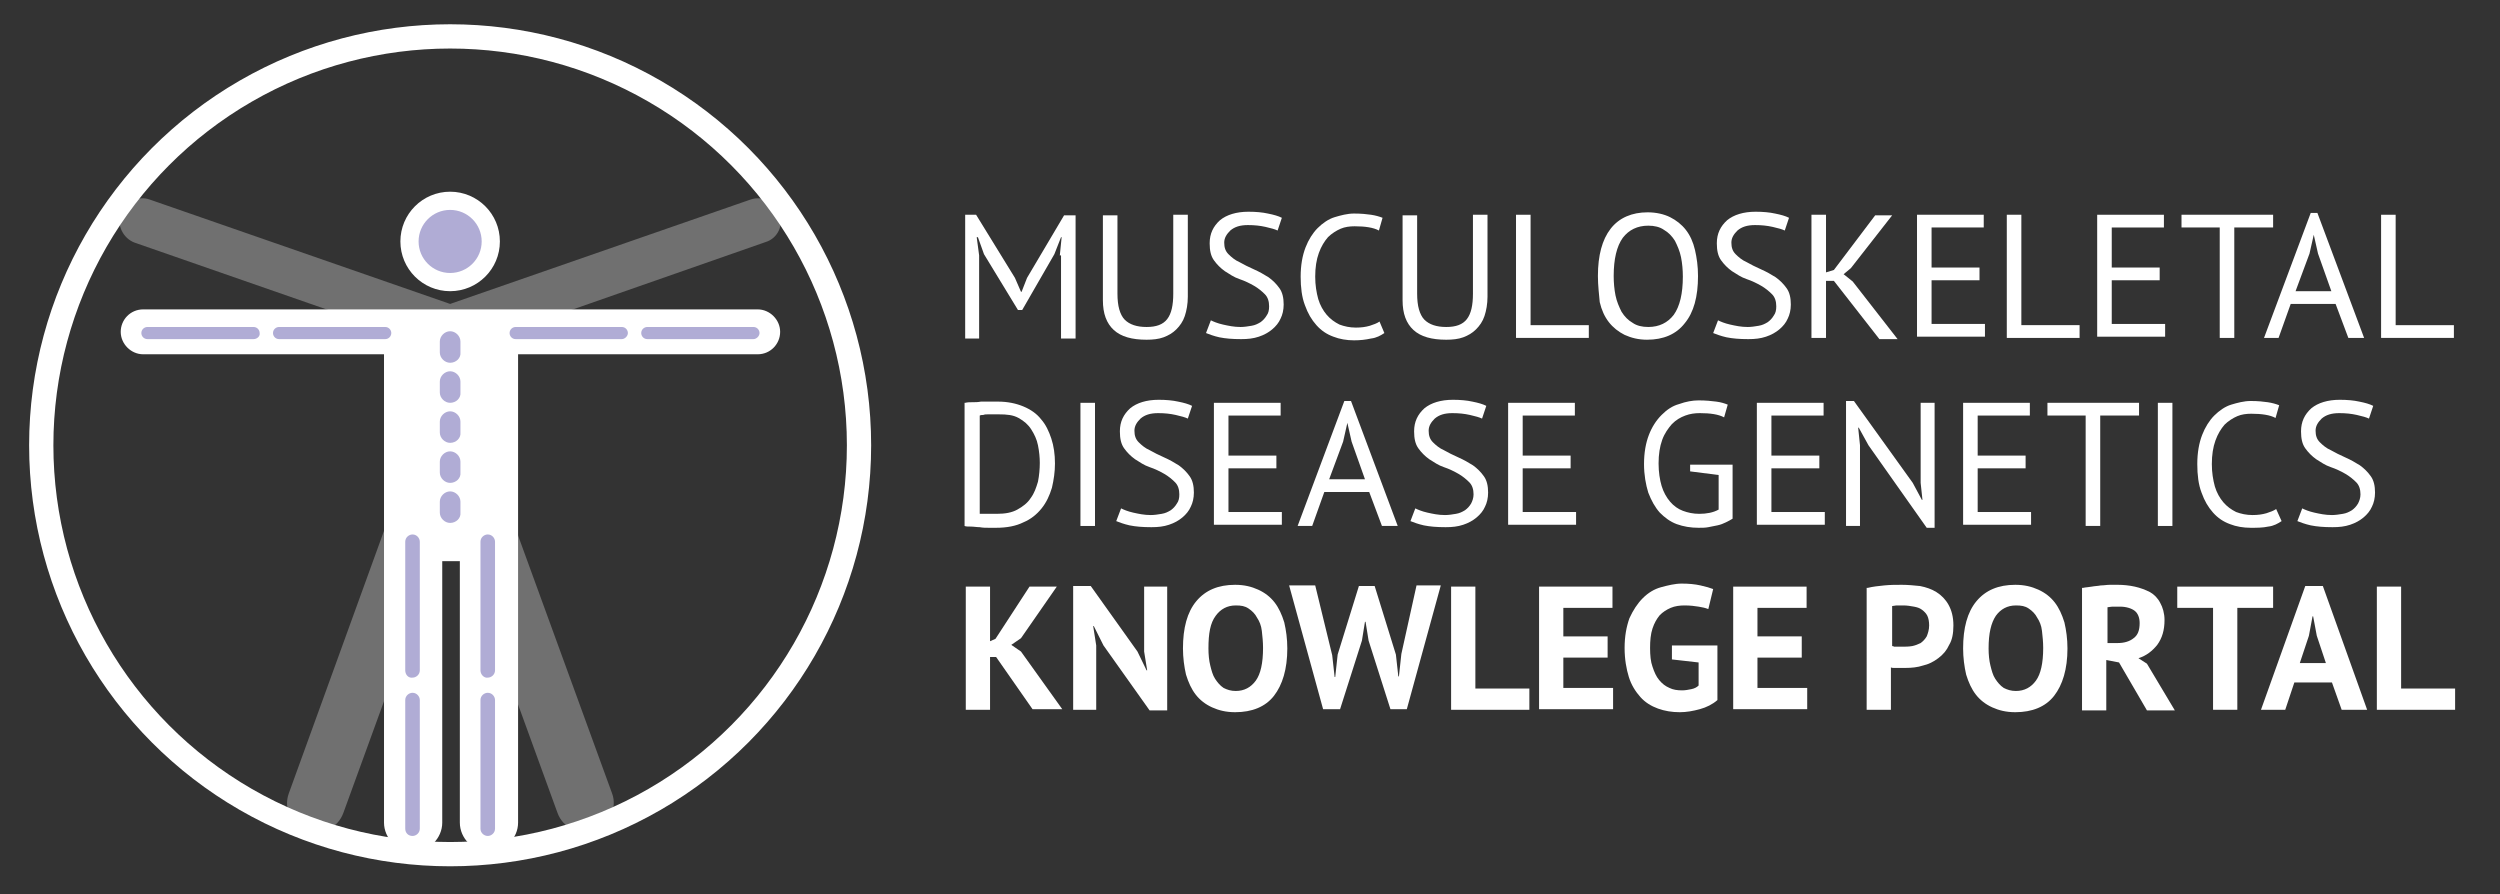 <?xml version="1.0" encoding="utf-8"?>
<!-- Generator: Adobe Illustrator 23.0.3, SVG Export Plug-In . SVG Version: 6.00 Build 0)  -->
<svg version="1.1" id="Layer_1" xmlns="http://www.w3.org/2000/svg" xmlns:xlink="http://www.w3.org/1999/xlink" x="0px" y="0px"
	 viewBox="0 0 412.1 147.4" style="enable-background:new 0 0 412.1 147.4;" xml:space="preserve">
<rect x="0" y="0" width="412.1" height="147.4" fill="#333333" stroke="none"/>
<style type="text/css">
	.st0{fill:#FFFFFF;}
	.st1{opacity:0.3;fill:#FFFFFF;}
	.st2{fill:none;stroke:#FFFFFF;stroke-width:4;stroke-linejoin:round;stroke-miterlimit:10;}
	.st3{fill:#B0ACD5;}
</style>
<circle class="st0" cx="74.2" cy="39.8" r="8.2"/>
<path class="st1" d="M128.5,35.2c-0.7-1.9-2.8-3-4.8-2.3L74.2,50.1L24.7,32.9c-1.9-0.7-4.1,0.4-4.8,2.3c-0.7,1.9,0.4,4.1,2.3,4.8
	l41.1,14.3v33.2l-15.7,43.3c-0.9,2.5,0.4,5.2,2.9,6.1s5.2-0.4,6.1-2.9l15.1-41.5h5.1L91.9,134c0.9,2.5,3.7,3.8,6.1,2.9
	s3.8-3.7,2.9-6.1L85.3,88V54.2l40.9-14.3C128.2,39.3,129.2,37.1,128.5,35.2z"/>
<path class="st0" d="M124.9,51H23.6c-2.1,0-3.7,1.7-3.7,3.7s1.7,3.7,3.7,3.7h39.7v23.2v10.9v43.1c0,2.6,2.2,4.8,4.8,4.8
	s4.8-2.2,4.8-4.8V92.5h2.9v43.1c0,2.6,2.2,4.8,4.8,4.8s4.8-2.2,4.8-4.8V92.5V81.6V58.4h39.5c2.1,0,3.7-1.7,3.7-3.7
	S126.9,51,124.9,51z"/>
<g>
	<g>
		<path class="st0" d="M174.7,42.1l0.3-3h-0.1l-1.1,2.8l-5.3,9.2h-0.7l-5.6-9.2l-1-2.8H161l0.4,3v13.7h-2.3V35.4h1.8l6.4,10.4l1,2.3
			h0.1l0.9-2.3l6.1-10.3h1.9v20.3h-2.4V42.1z"/>
		<path class="st0" d="M193.5,35.4h2.3v13.5c0,1.2-0.2,2.3-0.5,3.2c-0.3,0.9-0.8,1.6-1.4,2.2c-0.6,0.6-1.3,1-2.1,1.3
			s-1.8,0.4-2.8,0.4c-2.4,0-4.2-0.5-5.4-1.6s-1.8-2.7-1.8-4.9v-14h2.4v12.9c0,1,0.1,1.9,0.3,2.6c0.2,0.7,0.5,1.3,0.9,1.7
			s0.9,0.7,1.5,0.9c0.6,0.2,1.3,0.3,2.1,0.3c1.6,0,2.7-0.4,3.4-1.3c0.7-0.9,1-2.3,1-4.2V35.4z"/>
		<path class="st0" d="M209.2,50.5c0-0.8-0.2-1.5-0.7-2c-0.5-0.5-1.1-1-1.8-1.4c-0.7-0.4-1.5-0.8-2.4-1.1s-1.6-0.8-2.4-1.3
			c-0.7-0.5-1.3-1.1-1.8-1.8c-0.5-0.7-0.7-1.6-0.7-2.8c0-1.6,0.6-2.8,1.7-3.8c1.1-0.9,2.7-1.4,4.7-1.4c1.2,0,2.3,0.1,3.2,0.3
			c1,0.2,1.7,0.4,2.3,0.7l-0.7,2.1c-0.4-0.2-1.1-0.4-2-0.6c-0.9-0.2-1.8-0.3-2.9-0.3c-1.3,0-2.2,0.3-2.9,0.9c-0.6,0.6-1,1.2-1,2
			c0,0.8,0.2,1.4,0.7,1.9c0.5,0.5,1.1,1,1.8,1.3c0.7,0.4,1.5,0.8,2.4,1.2c0.9,0.4,1.6,0.8,2.4,1.3c0.7,0.5,1.3,1.1,1.8,1.8
			c0.5,0.7,0.7,1.6,0.7,2.7c0,0.9-0.2,1.7-0.5,2.3c-0.3,0.7-0.8,1.3-1.4,1.8c-0.6,0.5-1.3,0.9-2.2,1.2c-0.9,0.3-1.8,0.4-2.9,0.4
			c-1.5,0-2.6-0.1-3.6-0.3c-0.9-0.2-1.7-0.5-2.2-0.7l0.8-2.1c0.4,0.2,1.1,0.5,2,0.7s1.8,0.4,2.9,0.4c0.6,0,1.2-0.1,1.8-0.2
			c0.6-0.1,1-0.3,1.5-0.6c0.4-0.3,0.7-0.6,1-1.1C209.1,51.6,209.2,51.1,209.2,50.5z"/>
		<path class="st0" d="M228.2,54.9c-0.6,0.4-1.3,0.8-2.2,0.9c-0.9,0.2-1.8,0.3-2.8,0.3c-1.2,0-2.4-0.2-3.4-0.6c-1.1-0.4-2-1-2.8-1.9
			c-0.8-0.9-1.4-1.9-1.9-3.3c-0.5-1.3-0.7-2.9-0.7-4.7c0-1.9,0.3-3.5,0.8-4.8c0.5-1.3,1.2-2.4,2-3.2c0.8-0.8,1.8-1.5,2.8-1.8
			s2.1-0.6,3.2-0.6c1.2,0,2.1,0.1,2.8,0.2c0.7,0.1,1.4,0.3,1.9,0.5l-0.6,2.1c-0.9-0.5-2.3-0.7-4-0.7c-0.8,0-1.6,0.1-2.3,0.4
			s-1.5,0.8-2.1,1.4c-0.6,0.7-1.1,1.5-1.5,2.6c-0.4,1.1-0.6,2.4-0.6,3.9c0,1.4,0.2,2.6,0.5,3.7c0.3,1,0.8,1.9,1.4,2.6
			c0.6,0.7,1.3,1.2,2.1,1.6c0.8,0.3,1.7,0.5,2.7,0.5c0.9,0,1.6-0.1,2.3-0.3c0.6-0.2,1.2-0.4,1.6-0.7L228.2,54.9z"/>
		<path class="st0" d="M242.9,35.4h2.3v13.5c0,1.2-0.2,2.3-0.5,3.2c-0.3,0.9-0.8,1.6-1.4,2.2c-0.6,0.6-1.3,1-2.1,1.3
			s-1.8,0.4-2.8,0.4c-2.4,0-4.2-0.5-5.4-1.6s-1.8-2.7-1.8-4.9v-14h2.4v12.9c0,1,0.1,1.9,0.3,2.6c0.2,0.7,0.5,1.3,0.9,1.7
			s0.9,0.7,1.5,0.9c0.6,0.2,1.3,0.3,2.1,0.3c1.6,0,2.7-0.4,3.4-1.3c0.7-0.9,1-2.3,1-4.2V35.4z"/>
		<path class="st0" d="M261.9,55.7h-12V35.4h2.4v18.2h9.6V55.7z"/>
		<path class="st0" d="M263.4,45.5c0-3.4,0.7-6,2.1-7.8c1.4-1.8,3.5-2.7,6.1-2.7c1.4,0,2.7,0.3,3.7,0.8c1,0.5,1.9,1.2,2.6,2.1
			c0.7,0.9,1.2,2,1.5,3.3c0.3,1.3,0.5,2.7,0.5,4.3c0,3.4-0.7,6-2.2,7.8c-1.4,1.8-3.5,2.7-6.2,2.7c-1.4,0-2.6-0.3-3.7-0.8
			c-1-0.5-1.9-1.2-2.6-2.1c-0.7-0.9-1.2-2-1.5-3.3C263.6,48.6,263.4,47.1,263.4,45.5z M266,45.5c0,1.1,0.1,2.2,0.3,3.2
			c0.2,1,0.6,1.9,1,2.7c0.5,0.8,1.1,1.4,1.8,1.8c0.7,0.5,1.6,0.7,2.6,0.7c1.8,0,3.2-0.7,4.2-2c1-1.4,1.5-3.5,1.5-6.3
			c0-1.1-0.1-2.2-0.3-3.2c-0.2-1-0.6-1.9-1-2.7c-0.5-0.8-1.1-1.4-1.8-1.8c-0.7-0.5-1.6-0.7-2.6-0.7c-1.8,0-3.2,0.7-4.2,2
			C266.5,40.6,266,42.7,266,45.5z"/>
		<path class="st0" d="M292.8,50.5c0-0.8-0.2-1.5-0.7-2c-0.5-0.5-1.1-1-1.8-1.4c-0.7-0.4-1.5-0.8-2.4-1.1s-1.6-0.8-2.4-1.3
			c-0.7-0.5-1.3-1.1-1.8-1.8c-0.5-0.7-0.7-1.6-0.7-2.8c0-1.6,0.6-2.8,1.7-3.8c1.1-0.9,2.7-1.4,4.7-1.4c1.2,0,2.3,0.1,3.2,0.3
			c1,0.2,1.7,0.4,2.3,0.7l-0.7,2.1c-0.4-0.2-1.1-0.4-2-0.6c-0.9-0.2-1.8-0.3-2.9-0.3c-1.3,0-2.2,0.3-2.9,0.9c-0.6,0.6-1,1.2-1,2
			c0,0.8,0.2,1.4,0.7,1.9c0.5,0.5,1.1,1,1.8,1.3c0.7,0.4,1.5,0.8,2.4,1.2c0.9,0.4,1.6,0.8,2.4,1.3c0.7,0.5,1.3,1.1,1.8,1.8
			c0.5,0.7,0.7,1.6,0.7,2.7c0,0.9-0.2,1.7-0.5,2.3c-0.3,0.7-0.8,1.3-1.4,1.8c-0.6,0.5-1.3,0.9-2.2,1.2c-0.9,0.3-1.8,0.4-2.9,0.4
			c-1.5,0-2.6-0.1-3.6-0.3c-0.9-0.2-1.7-0.5-2.2-0.7l0.8-2.1c0.4,0.2,1.1,0.5,2,0.7s1.8,0.4,2.9,0.4c0.6,0,1.2-0.1,1.8-0.2
			c0.6-0.1,1-0.3,1.5-0.6c0.4-0.3,0.7-0.6,1-1.1C292.7,51.6,292.8,51.1,292.8,50.5z"/>
		<path class="st0" d="M302.3,46.3H301v9.4h-2.4V35.4h2.4v9.5l1.3-0.4l6.8-9h2.8l-6.8,8.7l-1.2,1l1.5,1.2l7.4,9.5h-3L302.3,46.3z"/>
		<path class="st0" d="M316,35.4h11v2.1h-8.6v6.6h7.9v2.1h-7.9v7.2h8.8v2.1H316V35.4z"/>
		<path class="st0" d="M342.8,55.7h-12V35.4h2.4v18.2h9.6V55.7z"/>
		<path class="st0" d="M345.7,35.4h11v2.1h-8.6v6.6h7.9v2.1h-7.9v7.2h8.8v2.1h-11.2V35.4z"/>
		<path class="st0" d="M374.6,37.5h-6.3v18.2h-2.4V37.5h-6.3v-2.1h15.1V37.5z"/>
		<path class="st0" d="M385,50.1h-7.4l-2,5.6h-2.4l7.7-20.6h1.1l7.7,20.6h-2.6L385,50.1z M378.4,48h5.9l-2.2-6.2l-0.7-3.1h0
			l-0.7,3.1L378.4,48z"/>
		<path class="st0" d="M404.5,55.7h-12V35.4h2.4v18.2h9.6V55.7z"/>
		<path class="st0" d="M159.1,66.4c0.4-0.1,0.8-0.1,1.2-0.1c0.5,0,0.9,0,1.4-0.1c0.5,0,1,0,1.5,0c0.5,0,0.9,0,1.3,0
			c1.6,0,3,0.3,4.2,0.8c1.2,0.5,2.2,1.2,2.9,2.1c0.8,0.9,1.3,2,1.7,3.2s0.6,2.6,0.6,4.1c0,1.4-0.2,2.7-0.5,4
			c-0.4,1.3-0.9,2.4-1.7,3.4c-0.8,1-1.8,1.8-3,2.3c-1.2,0.6-2.7,0.9-4.5,0.9c-0.3,0-0.7,0-1.2,0c-0.5,0-1,0-1.5-0.1
			c-0.5,0-1-0.1-1.5-0.1c-0.4,0-0.8,0-1-0.1V66.4z M164.6,68.3c-0.3,0-0.5,0-0.8,0s-0.6,0-0.9,0c-0.3,0-0.6,0-0.8,0.1
			c-0.2,0-0.4,0-0.6,0.1v16.2c0.1,0,0.3,0,0.6,0c0.3,0,0.6,0,0.8,0c0.3,0,0.6,0,0.8,0c0.3,0,0.5,0,0.6,0c1.4,0,2.5-0.2,3.4-0.7
			c0.9-0.5,1.7-1.1,2.2-1.9c0.6-0.8,0.9-1.7,1.2-2.7c0.2-1,0.3-2.1,0.3-3.1c0-0.9-0.1-1.9-0.3-2.9s-0.6-1.8-1.1-2.6
			c-0.5-0.8-1.2-1.4-2.1-1.9S166,68.3,164.6,68.3z"/>
		<path class="st0" d="M178.1,66.4h2.4v20.3h-2.4V66.4z"/>
		<path class="st0" d="M194.4,81.5c0-0.8-0.2-1.5-0.7-2c-0.5-0.5-1.1-1-1.8-1.4c-0.7-0.4-1.5-0.8-2.4-1.1s-1.6-0.8-2.4-1.3
			c-0.7-0.5-1.3-1.1-1.8-1.8c-0.5-0.7-0.7-1.6-0.7-2.8c0-1.6,0.6-2.8,1.7-3.8c1.1-0.9,2.7-1.4,4.7-1.4c1.2,0,2.3,0.1,3.2,0.3
			c1,0.2,1.7,0.4,2.3,0.7l-0.7,2.1c-0.4-0.2-1.1-0.4-2-0.6c-0.9-0.2-1.8-0.3-2.9-0.3c-1.3,0-2.2,0.3-2.9,0.9c-0.6,0.6-1,1.2-1,2
			c0,0.8,0.2,1.4,0.7,1.9c0.5,0.5,1.1,1,1.8,1.3c0.7,0.4,1.5,0.8,2.4,1.2c0.9,0.4,1.6,0.8,2.4,1.3c0.7,0.5,1.3,1.1,1.8,1.8
			c0.5,0.7,0.7,1.6,0.7,2.7c0,0.9-0.2,1.7-0.5,2.3c-0.3,0.7-0.8,1.3-1.4,1.8c-0.6,0.5-1.3,0.9-2.2,1.2c-0.9,0.3-1.8,0.4-2.9,0.4
			c-1.5,0-2.6-0.1-3.6-0.3c-0.9-0.2-1.7-0.5-2.2-0.7l0.8-2.1c0.4,0.2,1.1,0.5,2,0.7s1.8,0.4,2.9,0.4c0.6,0,1.2-0.1,1.8-0.2
			c0.6-0.1,1-0.3,1.5-0.6c0.4-0.3,0.7-0.6,1-1.1C194.3,82.6,194.4,82.1,194.4,81.5z"/>
		<path class="st0" d="M200.1,66.4h11v2.1h-8.6v6.6h7.9v2.1h-7.9v7.2h8.8v2.1h-11.2V66.4z"/>
		<path class="st0" d="M225.7,81.1h-7.4l-2,5.6h-2.4l7.7-20.6h1.1l7.7,20.6h-2.6L225.7,81.1z M219.1,79h5.9l-2.2-6.2l-0.7-3.1h0
			l-0.7,3.1L219.1,79z"/>
		<path class="st0" d="M242.9,81.5c0-0.8-0.2-1.5-0.7-2c-0.5-0.5-1.1-1-1.8-1.4c-0.7-0.4-1.5-0.8-2.4-1.1s-1.6-0.8-2.4-1.3
			c-0.7-0.5-1.3-1.1-1.8-1.8c-0.5-0.7-0.7-1.6-0.7-2.8c0-1.6,0.6-2.8,1.7-3.8c1.1-0.9,2.7-1.4,4.7-1.4c1.2,0,2.3,0.1,3.2,0.3
			c1,0.2,1.7,0.4,2.3,0.7l-0.7,2.1c-0.4-0.2-1.1-0.4-2-0.6c-0.9-0.2-1.8-0.3-2.9-0.3c-1.3,0-2.2,0.3-2.9,0.9c-0.6,0.6-1,1.2-1,2
			c0,0.8,0.2,1.4,0.7,1.9c0.5,0.5,1.1,1,1.8,1.3c0.7,0.4,1.5,0.8,2.4,1.2c0.9,0.4,1.6,0.8,2.4,1.3c0.7,0.5,1.3,1.1,1.8,1.8
			c0.5,0.7,0.7,1.6,0.7,2.7c0,0.9-0.2,1.7-0.5,2.3c-0.3,0.7-0.8,1.3-1.4,1.8c-0.6,0.5-1.3,0.9-2.2,1.2c-0.9,0.3-1.8,0.4-2.9,0.4
			c-1.5,0-2.6-0.1-3.6-0.3c-0.9-0.2-1.7-0.5-2.2-0.7l0.8-2.1c0.4,0.2,1.1,0.5,2,0.7s1.8,0.4,2.9,0.4c0.6,0,1.2-0.1,1.8-0.2
			c0.6-0.1,1-0.3,1.5-0.6c0.4-0.3,0.7-0.6,1-1.1C242.7,82.6,242.9,82.1,242.9,81.5z"/>
		<path class="st0" d="M248.6,66.4h11v2.1H251v6.6h7.9v2.1H251v7.2h8.8v2.1h-11.2V66.4z"/>
		<path class="st0" d="M278.8,76.6h6.8v8.9c-0.3,0.2-0.7,0.4-1.1,0.6c-0.4,0.2-0.9,0.4-1.4,0.5c-0.5,0.1-1,0.2-1.5,0.3
			c-0.5,0.1-1,0.1-1.6,0.1c-1.3,0-2.5-0.2-3.6-0.6s-2-1.1-2.8-1.9c-0.8-0.9-1.4-2-1.9-3.3c-0.4-1.3-0.7-2.9-0.7-4.7
			c0-1.9,0.3-3.5,0.8-4.8s1.2-2.4,2.1-3.3s1.8-1.5,2.9-1.8c1.1-0.4,2.2-0.6,3.2-0.6c1.2,0,2.1,0.1,2.9,0.2c0.8,0.1,1.4,0.3,1.9,0.5
			l-0.6,2.1c-0.9-0.5-2.3-0.7-4-0.7c-0.8,0-1.6,0.1-2.4,0.4c-0.8,0.3-1.5,0.7-2.2,1.4c-0.6,0.7-1.2,1.5-1.6,2.6
			c-0.4,1.1-0.6,2.4-0.6,3.9c0,1.4,0.2,2.7,0.5,3.7c0.3,1,0.8,1.9,1.4,2.6s1.3,1.2,2.1,1.5c0.8,0.3,1.7,0.5,2.7,0.5
			c1.2,0,2.3-0.2,3.2-0.7v-5.7l-4.7-0.6V76.6z"/>
		<path class="st0" d="M289.6,66.4h11v2.1H292v6.6h7.9v2.1H292v7.2h8.8v2.1h-11.2V66.4z"/>
		<path class="st0" d="M308,73.4l-1.6-2.9h-0.1l0.3,2.9v13.3h-2.3V66.1h1.3l9.7,13.5l1.5,2.8h0.1l-0.3-2.8V66.4h2.3V87h-1.3
			L308,73.4z"/>
		<path class="st0" d="M323.6,66.4h11v2.1h-8.6v6.6h7.9v2.1h-7.9v7.2h8.8v2.1h-11.2V66.4z"/>
		<path class="st0" d="M352.5,68.5h-6.3v18.2h-2.4V68.5h-6.3v-2.1h15.1V68.5z"/>
		<path class="st0" d="M355.7,66.4h2.4v20.3h-2.4V66.4z"/>
		<path class="st0" d="M376.1,85.9c-0.6,0.4-1.3,0.8-2.2,0.9C373,87,372,87,371,87c-1.2,0-2.4-0.2-3.4-0.6c-1.1-0.4-2-1-2.8-1.9
			c-0.8-0.9-1.4-1.9-1.9-3.3c-0.5-1.3-0.7-2.9-0.7-4.7c0-1.9,0.3-3.5,0.8-4.8c0.5-1.3,1.2-2.4,2-3.2c0.8-0.8,1.8-1.5,2.8-1.8
			s2.1-0.6,3.2-0.6c1.2,0,2.1,0.1,2.8,0.2c0.7,0.1,1.4,0.3,1.9,0.5l-0.6,2.1c-0.9-0.5-2.3-0.7-4-0.7c-0.8,0-1.6,0.1-2.3,0.4
			s-1.5,0.8-2.1,1.4c-0.6,0.7-1.1,1.5-1.5,2.6c-0.4,1.1-0.6,2.4-0.6,3.9c0,1.4,0.2,2.6,0.5,3.7c0.3,1,0.8,1.9,1.4,2.6
			c0.6,0.7,1.3,1.2,2.1,1.6c0.8,0.3,1.7,0.5,2.7,0.5c0.9,0,1.6-0.1,2.3-0.3c0.6-0.2,1.2-0.4,1.6-0.7L376.1,85.9z"/>
		<path class="st0" d="M389.1,81.5c0-0.8-0.2-1.5-0.7-2c-0.5-0.5-1.1-1-1.8-1.4c-0.7-0.4-1.5-0.8-2.4-1.1s-1.6-0.8-2.4-1.3
			c-0.7-0.5-1.3-1.1-1.8-1.8c-0.5-0.7-0.7-1.6-0.7-2.8c0-1.6,0.6-2.8,1.7-3.8c1.1-0.9,2.7-1.4,4.7-1.4c1.2,0,2.3,0.1,3.2,0.3
			c1,0.2,1.7,0.4,2.3,0.7l-0.7,2.1c-0.4-0.2-1.1-0.4-2-0.6c-0.9-0.2-1.8-0.3-2.9-0.3c-1.3,0-2.2,0.3-2.9,0.9c-0.6,0.6-1,1.2-1,2
			c0,0.8,0.2,1.4,0.7,1.9c0.5,0.5,1.1,1,1.8,1.3c0.7,0.4,1.5,0.8,2.4,1.2c0.9,0.4,1.6,0.8,2.4,1.3c0.7,0.5,1.3,1.1,1.8,1.8
			c0.5,0.7,0.7,1.6,0.7,2.7c0,0.9-0.2,1.7-0.5,2.3c-0.3,0.7-0.8,1.3-1.4,1.8c-0.6,0.5-1.3,0.9-2.2,1.2c-0.9,0.3-1.8,0.4-2.9,0.4
			c-1.5,0-2.6-0.1-3.6-0.3c-0.9-0.2-1.7-0.5-2.2-0.7l0.8-2.1c0.4,0.2,1.1,0.5,2,0.7s1.8,0.4,2.9,0.4c0.6,0,1.2-0.1,1.8-0.2
			c0.6-0.1,1-0.3,1.5-0.6c0.4-0.3,0.7-0.6,1-1.1C388.9,82.6,389.1,82.1,389.1,81.5z"/>
	</g>
	<g>
		<g>
			<path class="st0" d="M164.2,108.3h-1v8.7h-4V96.7h4v9l0.9-0.4l5.6-8.6h4.5l-5.9,8.5l-1.6,1.1l1.6,1.1l6.8,9.5h-4.9L164.2,108.3z"
				/>
			<path class="st0" d="M181.9,106.4l-1.6-3.2h-0.1l0.5,3.2V117h-3.8V96.6h2.9l7.7,10.8l1.5,3.1h0.1l-0.5-3.1V96.7h3.8v20.4h-2.9
				L181.9,106.4z"/>
			<path class="st0" d="M195,106.9c0-3.4,0.7-6,2.2-7.8c1.5-1.8,3.6-2.7,6.4-2.7c1.5,0,2.7,0.3,3.8,0.8c1.1,0.5,2,1.2,2.7,2.1
				c0.7,0.9,1.2,2,1.6,3.3c0.3,1.3,0.5,2.7,0.5,4.3c0,3.4-0.8,6-2.2,7.8s-3.6,2.7-6.4,2.7c-1.5,0-2.7-0.3-3.8-0.8s-2-1.2-2.7-2.1
				c-0.7-0.9-1.2-2-1.6-3.3C195.2,109.9,195,108.4,195,106.9z M199.2,106.9c0,1,0.1,2,0.3,2.8s0.4,1.6,0.8,2.2
				c0.4,0.6,0.8,1.1,1.4,1.5c0.6,0.3,1.2,0.5,2,0.5c1.4,0,2.5-0.6,3.3-1.7c0.8-1.1,1.2-2.9,1.2-5.4c0-1-0.1-1.9-0.2-2.8
				s-0.4-1.6-0.8-2.2c-0.3-0.6-0.8-1.1-1.4-1.5c-0.6-0.4-1.2-0.5-2.1-0.5c-1.4,0-2.5,0.6-3.3,1.7
				C199.5,102.7,199.2,104.4,199.2,106.9z"/>
			<path class="st0" d="M219.6,108l0.4,3.6h0.1l0.4-3.7l3.5-11.3h2.6l3.5,11.3l0.4,3.6h0.1l0.4-3.7l2.5-11.3h4l-5.6,20.4h-2.7
				l-3.6-11.3l-0.5-3.1H225l-0.5,3.1l-3.6,11.3h-2.8l-5.6-20.4h4.3L219.6,108z"/>
			<path class="st0" d="M252,117h-12.8V96.7h4v16.8h8.9V117z"/>
			<path class="st0" d="M253.8,96.7h12v3.5h-8.1v4.7h7.3v3.5h-7.3v5h8.2v3.5h-12.2V96.7z"/>
			<path class="st0" d="M275.5,106.4h7.6v9c-0.8,0.7-1.8,1.2-2.9,1.5s-2.2,0.5-3.3,0.5c-1.3,0-2.5-0.2-3.6-0.6
				c-1.1-0.4-2.1-1-2.9-1.9c-0.8-0.9-1.5-2-1.9-3.3s-0.7-2.9-0.7-4.8c0-1.9,0.3-3.5,0.8-4.9c0.6-1.3,1.3-2.4,2.2-3.3s1.9-1.5,3-1.8
				s2.3-0.6,3.4-0.6c1.2,0,2.2,0.1,3.1,0.3c0.9,0.2,1.6,0.4,2.1,0.6l-0.8,3.3c-0.5-0.2-1-0.3-1.6-0.4c-0.6-0.1-1.4-0.2-2.3-0.2
				c-0.8,0-1.6,0.1-2.3,0.4c-0.7,0.3-1.3,0.7-1.8,1.2c-0.5,0.6-0.9,1.3-1.2,2.2c-0.3,0.9-0.4,2-0.4,3.2c0,1.2,0.1,2.3,0.4,3.1
				c0.3,0.9,0.6,1.6,1.1,2.2c0.5,0.6,1,1,1.7,1.3c0.6,0.3,1.3,0.4,2.1,0.4c0.5,0,1-0.1,1.5-0.2c0.5-0.1,0.9-0.3,1.2-0.6v-3.8
				l-4.4-0.5V106.4z"/>
			<path class="st0" d="M285.8,96.7h12v3.5h-8.1v4.7h7.3v3.5h-7.3v5h8.2v3.5h-12.2V96.7z"/>
			<path class="st0" d="M307.9,96.9c0.8-0.2,1.7-0.3,2.7-0.4c1-0.1,1.9-0.1,2.9-0.1c1,0,2,0.1,3,0.2c1,0.2,1.9,0.5,2.7,1
				c0.8,0.5,1.5,1.2,2,2.1c0.5,0.9,0.8,2,0.8,3.4c0,1.3-0.2,2.4-0.7,3.2c-0.4,0.9-1,1.6-1.8,2.2s-1.6,1-2.5,1.2
				c-0.9,0.3-1.9,0.4-2.9,0.4c-0.1,0-0.3,0-0.5,0s-0.4,0-0.7,0c-0.2,0-0.5,0-0.7,0c-0.2,0-0.4,0-0.5-0.1v7h-4V96.9z M313.8,99.8
				c-0.4,0-0.8,0-1.1,0c-0.3,0-0.6,0.1-0.8,0.1v6.6c0.1,0,0.2,0,0.3,0.1c0.2,0,0.3,0,0.5,0s0.3,0,0.5,0s0.3,0,0.4,0
				c0.5,0,1,0,1.6-0.1c0.5-0.1,1-0.3,1.4-0.5c0.4-0.3,0.7-0.6,1-1.1c0.2-0.5,0.4-1.1,0.4-1.8c0-0.6-0.1-1.2-0.3-1.6
				c-0.2-0.4-0.5-0.7-0.9-1c-0.4-0.3-0.8-0.4-1.3-0.5S314.3,99.8,313.8,99.8z"/>
			<path class="st0" d="M323.6,106.9c0-3.4,0.7-6,2.2-7.8c1.5-1.8,3.6-2.7,6.4-2.7c1.5,0,2.7,0.3,3.8,0.8c1.1,0.5,2,1.2,2.7,2.1
				c0.7,0.9,1.2,2,1.6,3.3c0.3,1.3,0.5,2.7,0.5,4.3c0,3.4-0.8,6-2.2,7.8s-3.6,2.7-6.4,2.7c-1.5,0-2.7-0.3-3.8-0.8s-2-1.2-2.7-2.1
				c-0.7-0.9-1.2-2-1.6-3.3C323.8,109.9,323.6,108.4,323.6,106.9z M327.8,106.9c0,1,0.1,2,0.3,2.8s0.4,1.6,0.8,2.2
				c0.4,0.6,0.8,1.1,1.4,1.5c0.6,0.3,1.2,0.5,2,0.5c1.4,0,2.5-0.6,3.3-1.7c0.8-1.1,1.2-2.9,1.2-5.4c0-1-0.1-1.9-0.2-2.8
				s-0.4-1.6-0.8-2.2c-0.3-0.6-0.8-1.1-1.4-1.5c-0.6-0.4-1.2-0.5-2.1-0.5c-1.4,0-2.5,0.6-3.3,1.7
				C328.2,102.7,327.8,104.4,327.8,106.9z"/>
			<path class="st0" d="M343.4,96.9c0.4-0.1,0.9-0.1,1.4-0.2c0.5-0.1,1-0.1,1.5-0.2c0.5,0,1-0.1,1.5-0.1c0.5,0,0.9,0,1.3,0
				c0.9,0,1.9,0.1,2.8,0.3c0.9,0.2,1.7,0.5,2.5,0.9c0.7,0.4,1.3,1,1.7,1.8c0.4,0.7,0.7,1.7,0.7,2.8c0,1.7-0.4,3-1.2,4.1
				c-0.8,1-1.8,1.8-3.1,2.2l1.4,0.9l4.6,7.7h-4.6l-4.6-7.9l-2.1-0.4v8.3h-4V96.9z M349.5,100c-0.4,0-0.8,0-1.2,0
				c-0.4,0-0.7,0.1-0.9,0.1v5.9h1.7c1.1,0,2-0.3,2.6-0.8c0.7-0.5,1-1.3,1-2.5c0-0.9-0.3-1.6-0.8-2S350.5,100,349.5,100z"/>
			<path class="st0" d="M374.7,100.2h-5.9V117h-4v-16.8h-5.9v-3.5h15.8V100.2z"/>
			<path class="st0" d="M384.4,112.5h-6.2l-1.5,4.5h-4l7.3-20.4h2.9l7.3,20.4H386L384.4,112.5z M379.1,109.3h4.3l-1.5-4.5l-0.6-3.2
				h-0.1l-0.6,3.2L379.1,109.3z"/>
			<path class="st0" d="M404.6,117h-12.8V96.7h4v16.8h8.9V117z"/>
		</g>
	</g>
</g>
<circle class="st2" cx="74.2" cy="73.4" r="67.4"/>
<g>
	<path class="st3" d="M41.8,55.9H24.3c-0.6,0-1-0.5-1-1v0c0-0.6,0.5-1,1-1h17.5c0.6,0,1,0.5,1,1v0C42.9,55.4,42.4,55.9,41.8,55.9z"
		/>
	<path class="st3" d="M63.5,55.9H46c-0.6,0-1-0.5-1-1v0c0-0.6,0.5-1,1-1h17.5c0.6,0,1,0.5,1,1v0C64.5,55.4,64.1,55.9,63.5,55.9z"/>
	<path class="st3" d="M102.5,55.9H85c-0.6,0-1-0.5-1-1v0c0-0.6,0.5-1,1-1h17.5c0.6,0,1,0.5,1,1v0C103.5,55.4,103,55.9,102.5,55.9z"
		/>
	<path class="st3" d="M124.2,55.9h-17.5c-0.6,0-1-0.5-1-1v0c0-0.6,0.5-1,1-1h17.5c0.6,0,1,0.5,1,1v0
		C125.2,55.4,124.7,55.9,124.2,55.9z"/>
	<path class="st3" d="M66.8,110.5V89.3c0-0.7,0.6-1.2,1.2-1.2l0,0c0.7,0,1.2,0.6,1.2,1.2v21.2c0,0.7-0.6,1.2-1.2,1.2l0,0
		C67.3,111.8,66.8,111.2,66.8,110.5z"/>
	<path class="st3" d="M66.8,136.6v-21.2c0-0.7,0.6-1.2,1.2-1.2l0,0c0.7,0,1.2,0.6,1.2,1.2v21.2c0,0.7-0.6,1.2-1.2,1.2l0,0
		C67.3,137.8,66.8,137.3,66.8,136.6z"/>
	<path class="st3" d="M79.2,110.5V89.3c0-0.7,0.6-1.2,1.2-1.2l0,0c0.7,0,1.2,0.6,1.2,1.2v21.2c0,0.7-0.6,1.2-1.2,1.2l0,0
		C79.8,111.8,79.2,111.2,79.2,110.5z"/>
	<path class="st3" d="M79.2,136.6v-21.2c0-0.7,0.6-1.2,1.2-1.2l0,0c0.7,0,1.2,0.6,1.2,1.2v21.2c0,0.7-0.6,1.2-1.2,1.2l0,0
		C79.8,137.8,79.2,137.3,79.2,136.6z"/>
	<circle class="st3" cx="74.2" cy="39.8" r="5.2"/>
	<path class="st3" d="M74.2,59.8L74.2,59.8c-0.9,0-1.7-0.8-1.7-1.7v-1.8c0-0.9,0.8-1.7,1.7-1.7l0,0c0.9,0,1.7,0.8,1.7,1.7v1.8
		C76,59,75.2,59.8,74.2,59.8z"/>
	<path class="st3" d="M74.2,66.4L74.2,66.4c-0.9,0-1.7-0.8-1.7-1.7v-1.8c0-0.9,0.8-1.7,1.7-1.7l0,0c0.9,0,1.7,0.8,1.7,1.7v1.8
		C76,65.6,75.2,66.4,74.2,66.4z"/>
	<path class="st3" d="M74.2,73L74.2,73c-0.9,0-1.7-0.8-1.7-1.7v-1.8c0-0.9,0.8-1.7,1.7-1.7l0,0c0.9,0,1.7,0.8,1.7,1.7v1.8
		C76,72.2,75.2,73,74.2,73z"/>
	<path class="st3" d="M74.2,79.6L74.2,79.6c-0.9,0-1.7-0.8-1.7-1.7v-1.8c0-0.9,0.8-1.7,1.7-1.7l0,0c0.9,0,1.7,0.8,1.7,1.7v1.8
		C76,78.8,75.2,79.6,74.2,79.6z"/>
	<path class="st3" d="M74.2,86.2L74.2,86.2c-0.9,0-1.7-0.8-1.7-1.7v-1.8c0-0.9,0.8-1.7,1.7-1.7l0,0c0.9,0,1.7,0.8,1.7,1.7v1.8
		C76,85.4,75.2,86.2,74.2,86.2z"/>
</g>
</svg>
